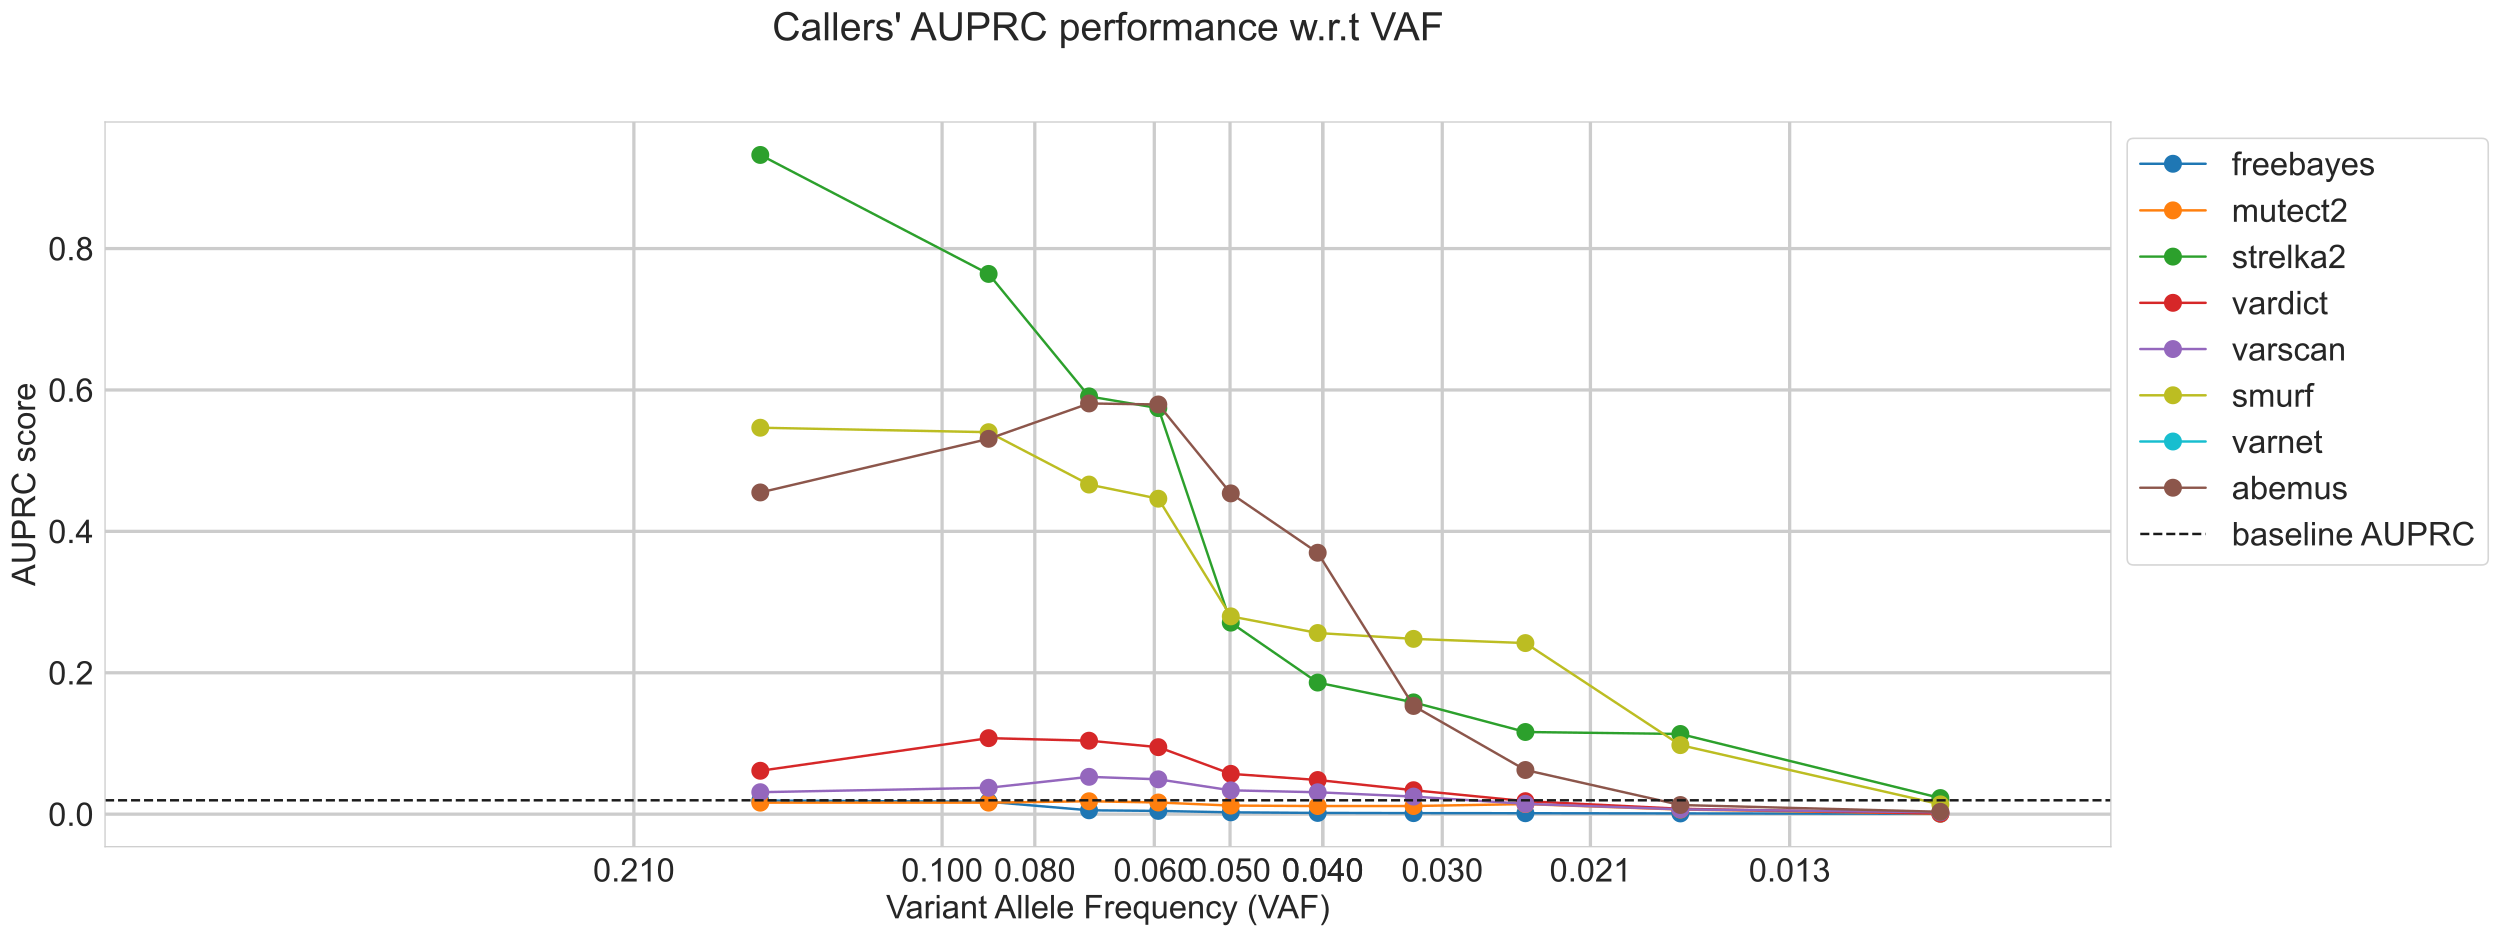 <?xml version="1.0" encoding="utf-8" standalone="no"?>
<!DOCTYPE svg PUBLIC "-//W3C//DTD SVG 1.1//EN"
  "http://www.w3.org/Graphics/SVG/1.1/DTD/svg11.dtd">
<!-- Created with matplotlib (https://matplotlib.org/) -->
<svg height="573.451pt" version="1.1" viewBox="0 0 1530.056 573.451" width="1530.056pt" xmlns="http://www.w3.org/2000/svg" xmlns:xlink="http://www.w3.org/1999/xlink">
 <defs>
  <style type="text/css">*{stroke-linecap:butt;stroke-linejoin:round;}</style>
 </defs>
 <g id="figure_1">
  <g id="patch_1">
   <path d="M 0 573.451 
L 1530.056 573.451 
L 1530.056 0 
L 0 0 
z
" style="fill:#ffffff;"/>
  </g>
  <g id="axes_1">
   <g id="patch_2">
    <path d="M 64.291 518.191 
L 1291.891 518.191 
L 1291.891 74.671 
L 64.291 74.671 
z
" style="fill:#ffffff;"/>
   </g>
   <g id="matplotlib.axis_1">
    <g id="xtick_1">
     <g id="line2d_1">
      <path clip-path="url(#p960861b20c)" d="M 1095.307 518.191 
L 1095.307 74.671 
" style="fill:none;stroke:#cccccc;stroke-linecap:round;stroke-width:2;"/>
     </g>
     <g id="text_1">
      <!-- 0.013 -->
      <g style="fill:#262626;" transform="translate(1070.285 539.507)scale(0.2 -0.2)">
       <defs>
        <path d="M 4.156 35.297 
Q 4.156 48 6.766 55.734 
Q 9.375 63.484 14.516 67.672 
Q 19.672 71.875 27.484 71.875 
Q 33.25 71.875 37.594 69.547 
Q 41.938 67.234 44.766 62.859 
Q 47.609 58.5 49.219 52.219 
Q 50.828 45.953 50.828 35.297 
Q 50.828 22.703 48.234 14.969 
Q 45.656 7.234 40.5 3 
Q 35.359 -1.219 27.484 -1.219 
Q 17.141 -1.219 11.234 6.203 
Q 4.156 15.141 4.156 35.297 
z
M 13.188 35.297 
Q 13.188 17.672 17.312 11.828 
Q 21.438 6 27.484 6 
Q 33.547 6 37.672 11.859 
Q 41.797 17.719 41.797 35.297 
Q 41.797 52.984 37.672 58.781 
Q 33.547 64.594 27.391 64.594 
Q 21.344 64.594 17.719 59.469 
Q 13.188 52.938 13.188 35.297 
z
" id="ArialMT-48"/>
        <path d="M 9.078 0 
L 9.078 10.016 
L 19.094 10.016 
L 19.094 0 
z
" id="ArialMT-46"/>
        <path d="M 37.25 0 
L 28.469 0 
L 28.469 56 
Q 25.297 52.984 20.141 49.953 
Q 14.984 46.922 10.891 45.406 
L 10.891 53.906 
Q 18.266 57.375 23.781 62.297 
Q 29.297 67.234 31.594 71.875 
L 37.25 71.875 
z
" id="ArialMT-49"/>
        <path d="M 4.203 18.891 
L 12.984 20.062 
Q 14.5 12.594 18.141 9.297 
Q 21.781 6 27 6 
Q 33.203 6 37.469 10.297 
Q 41.75 14.594 41.75 20.953 
Q 41.75 27 37.797 30.922 
Q 33.844 34.859 27.734 34.859 
Q 25.25 34.859 21.531 33.891 
L 22.516 41.609 
Q 23.391 41.5 23.922 41.5 
Q 29.547 41.5 34.031 44.422 
Q 38.531 47.359 38.531 53.469 
Q 38.531 58.297 35.25 61.469 
Q 31.984 64.656 26.812 64.656 
Q 21.688 64.656 18.266 61.422 
Q 14.844 58.203 13.875 51.766 
L 5.078 53.328 
Q 6.688 62.156 12.391 67.016 
Q 18.109 71.875 26.609 71.875 
Q 32.469 71.875 37.391 69.359 
Q 42.328 66.844 44.938 62.5 
Q 47.562 58.156 47.562 53.266 
Q 47.562 48.641 45.062 44.828 
Q 42.578 41.016 37.703 38.766 
Q 44.047 37.312 47.562 32.688 
Q 51.078 28.078 51.078 21.141 
Q 51.078 11.766 44.234 5.25 
Q 37.406 -1.266 26.953 -1.266 
Q 17.531 -1.266 11.297 4.344 
Q 5.078 9.969 4.203 18.891 
z
" id="ArialMT-51"/>
       </defs>
       <use xlink:href="#ArialMT-48"/>
       <use x="55.615" xlink:href="#ArialMT-46"/>
       <use x="83.398" xlink:href="#ArialMT-48"/>
       <use x="139.014" xlink:href="#ArialMT-49"/>
       <use x="194.629" xlink:href="#ArialMT-51"/>
      </g>
     </g>
    </g>
    <g id="xtick_2">
     <g id="line2d_2">
      <path clip-path="url(#p960861b20c)" d="M 973.375 518.191 
L 973.375 74.671 
" style="fill:none;stroke:#cccccc;stroke-linecap:round;stroke-width:2;"/>
     </g>
     <g id="text_2">
      <!-- 0.021 -->
      <g style="fill:#262626;" transform="translate(948.353 539.507)scale(0.2 -0.2)">
       <defs>
        <path d="M 50.344 8.453 
L 50.344 0 
L 3.031 0 
Q 2.938 3.172 4.047 6.109 
Q 5.859 10.938 9.828 15.625 
Q 13.812 20.312 21.344 26.469 
Q 33.016 36.031 37.109 41.625 
Q 41.219 47.219 41.219 52.203 
Q 41.219 57.422 37.469 61 
Q 33.734 64.594 27.734 64.594 
Q 21.391 64.594 17.578 60.781 
Q 13.766 56.984 13.719 50.25 
L 4.688 51.172 
Q 5.609 61.281 11.656 66.578 
Q 17.719 71.875 27.938 71.875 
Q 38.234 71.875 44.234 66.156 
Q 50.25 60.453 50.25 52 
Q 50.25 47.703 48.484 43.547 
Q 46.734 39.406 42.656 34.812 
Q 38.578 30.219 29.109 22.219 
Q 21.188 15.578 18.938 13.203 
Q 16.703 10.844 15.234 8.453 
z
" id="ArialMT-50"/>
       </defs>
       <use xlink:href="#ArialMT-48"/>
       <use x="55.615" xlink:href="#ArialMT-46"/>
       <use x="83.398" xlink:href="#ArialMT-48"/>
       <use x="139.014" xlink:href="#ArialMT-50"/>
       <use x="194.629" xlink:href="#ArialMT-49"/>
      </g>
     </g>
    </g>
    <g id="xtick_3">
     <g id="line2d_3">
      <path clip-path="url(#p960861b20c)" d="M 882.691 518.191 
L 882.691 74.671 
" style="fill:none;stroke:#cccccc;stroke-linecap:round;stroke-width:2;"/>
     </g>
     <g id="text_3">
      <!-- 0.030 -->
      <g style="fill:#262626;" transform="translate(857.669 539.507)scale(0.2 -0.2)">
       <use xlink:href="#ArialMT-48"/>
       <use x="55.615" xlink:href="#ArialMT-46"/>
       <use x="83.398" xlink:href="#ArialMT-48"/>
       <use x="139.014" xlink:href="#ArialMT-51"/>
       <use x="194.629" xlink:href="#ArialMT-48"/>
      </g>
     </g>
    </g>
    <g id="xtick_4">
     <g id="line2d_4">
      <path clip-path="url(#p960861b20c)" d="M 809.547 518.191 
L 809.547 74.671 
" style="fill:none;stroke:#cccccc;stroke-linecap:round;stroke-width:2;"/>
     </g>
     <g id="text_4">
      <!-- 0.040 -->
      <g style="fill:#262626;" transform="translate(784.526 539.507)scale(0.2 -0.2)">
       <defs>
        <path d="M 32.328 0 
L 32.328 17.141 
L 1.266 17.141 
L 1.266 25.203 
L 33.938 71.578 
L 41.109 71.578 
L 41.109 25.203 
L 50.781 25.203 
L 50.781 17.141 
L 41.109 17.141 
L 41.109 0 
z
M 32.328 25.203 
L 32.328 57.469 
L 9.906 25.203 
z
" id="ArialMT-52"/>
       </defs>
       <use xlink:href="#ArialMT-48"/>
       <use x="55.615" xlink:href="#ArialMT-46"/>
       <use x="83.398" xlink:href="#ArialMT-48"/>
       <use x="139.014" xlink:href="#ArialMT-52"/>
       <use x="194.629" xlink:href="#ArialMT-48"/>
      </g>
     </g>
    </g>
    <g id="xtick_5">
     <g id="line2d_5">
      <path clip-path="url(#p960861b20c)" d="M 809.547 518.191 
L 809.547 74.671 
" style="fill:none;stroke:#cccccc;stroke-linecap:round;stroke-width:2;"/>
     </g>
     <g id="text_5">
      <!-- 0.040 -->
      <g style="fill:#262626;" transform="translate(784.526 539.507)scale(0.2 -0.2)">
       <use xlink:href="#ArialMT-48"/>
       <use x="55.615" xlink:href="#ArialMT-46"/>
       <use x="83.398" xlink:href="#ArialMT-48"/>
       <use x="139.014" xlink:href="#ArialMT-52"/>
       <use x="194.629" xlink:href="#ArialMT-48"/>
      </g>
     </g>
    </g>
    <g id="xtick_6">
     <g id="line2d_6">
      <path clip-path="url(#p960861b20c)" d="M 752.813 518.191 
L 752.813 74.671 
" style="fill:none;stroke:#cccccc;stroke-linecap:round;stroke-width:2;"/>
     </g>
     <g id="text_6">
      <!-- 0.050 -->
      <g style="fill:#262626;" transform="translate(727.791 539.507)scale(0.2 -0.2)">
       <defs>
        <path d="M 4.156 18.75 
L 13.375 19.531 
Q 14.406 12.797 18.141 9.391 
Q 21.875 6 27.156 6 
Q 33.5 6 37.891 10.781 
Q 42.281 15.578 42.281 23.484 
Q 42.281 31 38.062 35.344 
Q 33.844 39.703 27 39.703 
Q 22.75 39.703 19.328 37.766 
Q 15.922 35.844 13.969 32.766 
L 5.719 33.844 
L 12.641 70.609 
L 48.25 70.609 
L 48.25 62.203 
L 19.672 62.203 
L 15.828 42.969 
Q 22.266 47.469 29.344 47.469 
Q 38.719 47.469 45.156 40.969 
Q 51.609 34.469 51.609 24.266 
Q 51.609 14.547 45.953 7.469 
Q 39.062 -1.219 27.156 -1.219 
Q 17.391 -1.219 11.203 4.25 
Q 5.031 9.719 4.156 18.75 
z
" id="ArialMT-53"/>
       </defs>
       <use xlink:href="#ArialMT-48"/>
       <use x="55.615" xlink:href="#ArialMT-46"/>
       <use x="83.398" xlink:href="#ArialMT-48"/>
       <use x="139.014" xlink:href="#ArialMT-53"/>
       <use x="194.629" xlink:href="#ArialMT-48"/>
      </g>
     </g>
    </g>
    <g id="xtick_7">
     <g id="line2d_7">
      <path clip-path="url(#p960861b20c)" d="M 706.458 518.191 
L 706.458 74.671 
" style="fill:none;stroke:#cccccc;stroke-linecap:round;stroke-width:2;"/>
     </g>
     <g id="text_7">
      <!-- 0.060 -->
      <g style="fill:#262626;" transform="translate(681.436 539.507)scale(0.2 -0.2)">
       <defs>
        <path d="M 49.75 54.047 
L 41.016 53.375 
Q 39.844 58.547 37.703 60.891 
Q 34.125 64.656 28.906 64.656 
Q 24.703 64.656 21.531 62.312 
Q 17.391 59.281 14.984 53.469 
Q 12.594 47.656 12.5 36.922 
Q 15.672 41.75 20.266 44.094 
Q 24.859 46.438 29.891 46.438 
Q 38.672 46.438 44.844 39.969 
Q 51.031 33.5 51.031 23.25 
Q 51.031 16.5 48.125 10.719 
Q 45.219 4.938 40.141 1.859 
Q 35.062 -1.219 28.609 -1.219 
Q 17.625 -1.219 10.688 6.859 
Q 3.766 14.938 3.766 33.5 
Q 3.766 54.25 11.422 63.672 
Q 18.109 71.875 29.438 71.875 
Q 37.891 71.875 43.281 67.141 
Q 48.688 62.406 49.75 54.047 
z
M 13.875 23.188 
Q 13.875 18.656 15.797 14.5 
Q 17.719 10.359 21.188 8.172 
Q 24.656 6 28.469 6 
Q 34.031 6 38.031 10.484 
Q 42.047 14.984 42.047 22.703 
Q 42.047 30.125 38.078 34.391 
Q 34.125 38.672 28.125 38.672 
Q 22.172 38.672 18.016 34.391 
Q 13.875 30.125 13.875 23.188 
z
" id="ArialMT-54"/>
       </defs>
       <use xlink:href="#ArialMT-48"/>
       <use x="55.615" xlink:href="#ArialMT-46"/>
       <use x="83.398" xlink:href="#ArialMT-48"/>
       <use x="139.014" xlink:href="#ArialMT-54"/>
       <use x="194.629" xlink:href="#ArialMT-48"/>
      </g>
     </g>
    </g>
    <g id="xtick_8">
     <g id="line2d_8">
      <path clip-path="url(#p960861b20c)" d="M 633.315 518.191 
L 633.315 74.671 
" style="fill:none;stroke:#cccccc;stroke-linecap:round;stroke-width:2;"/>
     </g>
     <g id="text_8">
      <!-- 0.080 -->
      <g style="fill:#262626;" transform="translate(608.293 539.507)scale(0.2 -0.2)">
       <defs>
        <path d="M 17.672 38.812 
Q 12.203 40.828 9.562 44.531 
Q 6.938 48.25 6.938 53.422 
Q 6.938 61.234 12.547 66.547 
Q 18.172 71.875 27.484 71.875 
Q 36.859 71.875 42.578 66.422 
Q 48.297 60.984 48.297 53.172 
Q 48.297 48.188 45.672 44.5 
Q 43.062 40.828 37.75 38.812 
Q 44.344 36.672 47.781 31.875 
Q 51.219 27.094 51.219 20.453 
Q 51.219 11.281 44.719 5.031 
Q 38.234 -1.219 27.641 -1.219 
Q 17.047 -1.219 10.547 5.047 
Q 4.047 11.328 4.047 20.703 
Q 4.047 27.688 7.594 32.391 
Q 11.141 37.109 17.672 38.812 
z
M 15.922 53.719 
Q 15.922 48.641 19.188 45.406 
Q 22.469 42.188 27.688 42.188 
Q 32.766 42.188 36.016 45.375 
Q 39.266 48.578 39.266 53.219 
Q 39.266 58.062 35.906 61.359 
Q 32.562 64.656 27.594 64.656 
Q 22.562 64.656 19.234 61.422 
Q 15.922 58.203 15.922 53.719 
z
M 13.094 20.656 
Q 13.094 16.891 14.875 13.375 
Q 16.656 9.859 20.172 7.922 
Q 23.688 6 27.734 6 
Q 34.031 6 38.125 10.047 
Q 42.234 14.109 42.234 20.359 
Q 42.234 26.703 38.016 30.859 
Q 33.797 35.016 27.438 35.016 
Q 21.234 35.016 17.156 30.906 
Q 13.094 26.812 13.094 20.656 
z
" id="ArialMT-56"/>
       </defs>
       <use xlink:href="#ArialMT-48"/>
       <use x="55.615" xlink:href="#ArialMT-46"/>
       <use x="83.398" xlink:href="#ArialMT-48"/>
       <use x="139.014" xlink:href="#ArialMT-56"/>
       <use x="194.629" xlink:href="#ArialMT-48"/>
      </g>
     </g>
    </g>
    <g id="xtick_9">
     <g id="line2d_9">
      <path clip-path="url(#p960861b20c)" d="M 576.58 518.191 
L 576.58 74.671 
" style="fill:none;stroke:#cccccc;stroke-linecap:round;stroke-width:2;"/>
     </g>
     <g id="text_9">
      <!-- 0.100 -->
      <g style="fill:#262626;" transform="translate(551.558 539.507)scale(0.2 -0.2)">
       <use xlink:href="#ArialMT-48"/>
       <use x="55.615" xlink:href="#ArialMT-46"/>
       <use x="83.398" xlink:href="#ArialMT-49"/>
       <use x="139.014" xlink:href="#ArialMT-48"/>
       <use x="194.629" xlink:href="#ArialMT-48"/>
      </g>
     </g>
    </g>
    <g id="xtick_10">
     <g id="line2d_10">
      <path clip-path="url(#p960861b20c)" d="M 387.942 518.191 
L 387.942 74.671 
" style="fill:none;stroke:#cccccc;stroke-linecap:round;stroke-width:2;"/>
     </g>
     <g id="text_10">
      <!-- 0.210 -->
      <g style="fill:#262626;" transform="translate(362.921 539.507)scale(0.2 -0.2)">
       <use xlink:href="#ArialMT-48"/>
       <use x="55.615" xlink:href="#ArialMT-46"/>
       <use x="83.398" xlink:href="#ArialMT-50"/>
       <use x="139.014" xlink:href="#ArialMT-49"/>
       <use x="194.629" xlink:href="#ArialMT-48"/>
      </g>
     </g>
    </g>
    <g id="xtick_11"/>
    <g id="xtick_12"/>
    <g id="xtick_13"/>
    <g id="xtick_14"/>
    <g id="xtick_15"/>
    <g id="xtick_16"/>
    <g id="xtick_17"/>
    <g id="xtick_18"/>
    <g id="xtick_19"/>
    <g id="xtick_20"/>
    <g id="xtick_21"/>
    <g id="xtick_22"/>
    <g id="xtick_23"/>
    <g id="text_11">
     <!-- Variant Allele Frequency (VAF) -->
     <g style="fill:#262626;" transform="translate(542.291 562.041)scale(0.2 -0.2)">
      <defs>
       <path d="M 28.172 0 
L 0.438 71.578 
L 10.688 71.578 
L 29.297 19.578 
Q 31.547 13.328 33.062 7.859 
Q 34.719 13.719 36.922 19.578 
L 56.25 71.578 
L 65.922 71.578 
L 37.891 0 
z
" id="ArialMT-86"/>
       <path d="M 40.438 6.391 
Q 35.547 2.25 31.031 0.531 
Q 26.516 -1.172 21.344 -1.172 
Q 12.797 -1.172 8.203 3 
Q 3.609 7.172 3.609 13.672 
Q 3.609 17.484 5.344 20.625 
Q 7.078 23.781 9.891 25.688 
Q 12.703 27.594 16.219 28.562 
Q 18.797 29.25 24.031 29.891 
Q 34.672 31.156 39.703 32.906 
Q 39.75 34.719 39.75 35.203 
Q 39.75 40.578 37.25 42.781 
Q 33.891 45.75 27.25 45.75 
Q 21.047 45.75 18.094 43.578 
Q 15.141 41.406 13.719 35.891 
L 5.125 37.062 
Q 6.297 42.578 8.984 45.969 
Q 11.672 49.359 16.75 51.188 
Q 21.828 53.031 28.516 53.031 
Q 35.156 53.031 39.297 51.469 
Q 43.453 49.906 45.406 47.531 
Q 47.359 45.172 48.141 41.547 
Q 48.578 39.312 48.578 33.453 
L 48.578 21.734 
Q 48.578 9.469 49.141 6.219 
Q 49.703 2.984 51.375 0 
L 42.188 0 
Q 40.828 2.734 40.438 6.391 
z
M 39.703 26.031 
Q 34.906 24.078 25.344 22.703 
Q 19.922 21.922 17.672 20.938 
Q 15.438 19.969 14.203 18.094 
Q 12.984 16.219 12.984 13.922 
Q 12.984 10.406 15.641 8.062 
Q 18.312 5.719 23.438 5.719 
Q 28.516 5.719 32.469 7.938 
Q 36.422 10.156 38.281 14.016 
Q 39.703 17 39.703 22.797 
z
" id="ArialMT-97"/>
       <path d="M 6.5 0 
L 6.5 51.859 
L 14.406 51.859 
L 14.406 44 
Q 17.438 49.516 20 51.266 
Q 22.562 53.031 25.641 53.031 
Q 30.078 53.031 34.672 50.203 
L 31.641 42.047 
Q 28.422 43.953 25.203 43.953 
Q 22.312 43.953 20.016 42.219 
Q 17.719 40.484 16.75 37.406 
Q 15.281 32.719 15.281 27.156 
L 15.281 0 
z
" id="ArialMT-114"/>
       <path d="M 6.641 61.469 
L 6.641 71.578 
L 15.438 71.578 
L 15.438 61.469 
z
M 6.641 0 
L 6.641 51.859 
L 15.438 51.859 
L 15.438 0 
z
" id="ArialMT-105"/>
       <path d="M 6.594 0 
L 6.594 51.859 
L 14.5 51.859 
L 14.5 44.484 
Q 20.219 53.031 31 53.031 
Q 35.688 53.031 39.625 51.344 
Q 43.562 49.656 45.516 46.922 
Q 47.469 44.188 48.25 40.438 
Q 48.734 37.984 48.734 31.891 
L 48.734 0 
L 39.938 0 
L 39.938 31.547 
Q 39.938 36.922 38.906 39.578 
Q 37.891 42.234 35.281 43.812 
Q 32.672 45.406 29.156 45.406 
Q 23.531 45.406 19.453 41.844 
Q 15.375 38.281 15.375 28.328 
L 15.375 0 
z
" id="ArialMT-110"/>
       <path d="M 25.781 7.859 
L 27.047 0.094 
Q 23.344 -0.688 20.406 -0.688 
Q 15.625 -0.688 12.984 0.828 
Q 10.359 2.344 9.281 4.812 
Q 8.203 7.281 8.203 15.188 
L 8.203 45.016 
L 1.766 45.016 
L 1.766 51.859 
L 8.203 51.859 
L 8.203 64.703 
L 16.938 69.969 
L 16.938 51.859 
L 25.781 51.859 
L 25.781 45.016 
L 16.938 45.016 
L 16.938 14.703 
Q 16.938 10.938 17.406 9.859 
Q 17.875 8.797 18.922 8.156 
Q 19.969 7.516 21.922 7.516 
Q 23.391 7.516 25.781 7.859 
z
" id="ArialMT-116"/>
       <path id="ArialMT-32"/>
       <path d="M -0.141 0 
L 27.344 71.578 
L 37.547 71.578 
L 66.844 0 
L 56.062 0 
L 47.703 21.688 
L 17.781 21.688 
L 9.906 0 
z
M 20.516 29.391 
L 44.781 29.391 
L 37.312 49.219 
Q 33.891 58.25 32.234 64.062 
Q 30.859 57.172 28.375 50.391 
z
" id="ArialMT-65"/>
       <path d="M 6.391 0 
L 6.391 71.578 
L 15.188 71.578 
L 15.188 0 
z
" id="ArialMT-108"/>
       <path d="M 42.094 16.703 
L 51.172 15.578 
Q 49.031 7.625 43.219 3.219 
Q 37.406 -1.172 28.375 -1.172 
Q 17 -1.172 10.328 5.828 
Q 3.656 12.844 3.656 25.484 
Q 3.656 38.578 10.391 45.797 
Q 17.141 53.031 27.875 53.031 
Q 38.281 53.031 44.875 45.953 
Q 51.469 38.875 51.469 26.031 
Q 51.469 25.25 51.422 23.688 
L 12.75 23.688 
Q 13.234 15.141 17.578 10.594 
Q 21.922 6.062 28.422 6.062 
Q 33.25 6.062 36.672 8.594 
Q 40.094 11.141 42.094 16.703 
z
M 13.234 30.906 
L 42.188 30.906 
Q 41.609 37.453 38.875 40.719 
Q 34.672 45.797 27.984 45.797 
Q 21.922 45.797 17.797 41.75 
Q 13.672 37.703 13.234 30.906 
z
" id="ArialMT-101"/>
       <path d="M 8.203 0 
L 8.203 71.578 
L 56.5 71.578 
L 56.5 63.141 
L 17.672 63.141 
L 17.672 40.969 
L 51.266 40.969 
L 51.266 32.516 
L 17.672 32.516 
L 17.672 0 
z
" id="ArialMT-70"/>
       <path d="M 39.656 -19.875 
L 39.656 5.516 
Q 37.594 2.641 33.906 0.734 
Q 30.219 -1.172 26.078 -1.172 
Q 16.844 -1.172 10.172 6.203 
Q 3.516 13.578 3.516 26.422 
Q 3.516 34.234 6.219 40.422 
Q 8.938 46.625 14.078 49.828 
Q 19.234 53.031 25.391 53.031 
Q 35.016 53.031 40.531 44.922 
L 40.531 51.859 
L 48.438 51.859 
L 48.438 -19.875 
z
M 12.547 26.078 
Q 12.547 16.062 16.75 11.062 
Q 20.953 6.062 26.812 6.062 
Q 32.422 6.062 36.469 10.812 
Q 40.531 15.578 40.531 25.297 
Q 40.531 35.641 36.25 40.859 
Q 31.984 46.094 26.219 46.094 
Q 20.516 46.094 16.531 41.234 
Q 12.547 36.375 12.547 26.078 
z
" id="ArialMT-113"/>
       <path d="M 40.578 0 
L 40.578 7.625 
Q 34.516 -1.172 24.125 -1.172 
Q 19.531 -1.172 15.547 0.578 
Q 11.578 2.344 9.641 5 
Q 7.719 7.672 6.938 11.531 
Q 6.391 14.109 6.391 19.734 
L 6.391 51.859 
L 15.188 51.859 
L 15.188 23.094 
Q 15.188 16.219 15.719 13.812 
Q 16.547 10.359 19.234 8.375 
Q 21.922 6.391 25.875 6.391 
Q 29.828 6.391 33.297 8.422 
Q 36.766 10.453 38.203 13.938 
Q 39.656 17.438 39.656 24.078 
L 39.656 51.859 
L 48.438 51.859 
L 48.438 0 
z
" id="ArialMT-117"/>
       <path d="M 40.438 19 
L 49.078 17.875 
Q 47.656 8.938 41.812 3.875 
Q 35.984 -1.172 27.484 -1.172 
Q 16.844 -1.172 10.375 5.781 
Q 3.906 12.75 3.906 25.734 
Q 3.906 34.125 6.688 40.422 
Q 9.469 46.734 15.156 49.875 
Q 20.844 53.031 27.547 53.031 
Q 35.984 53.031 41.359 48.75 
Q 46.734 44.484 48.25 36.625 
L 39.703 35.297 
Q 38.484 40.531 35.375 43.156 
Q 32.281 45.797 27.875 45.797 
Q 21.234 45.797 17.078 41.031 
Q 12.938 36.281 12.938 25.984 
Q 12.938 15.531 16.938 10.797 
Q 20.953 6.062 27.391 6.062 
Q 32.562 6.062 36.031 9.234 
Q 39.5 12.406 40.438 19 
z
" id="ArialMT-99"/>
       <path d="M 6.203 -19.969 
L 5.219 -11.719 
Q 8.109 -12.5 10.25 -12.5 
Q 13.188 -12.5 14.938 -11.516 
Q 16.703 -10.547 17.828 -8.797 
Q 18.656 -7.469 20.516 -2.25 
Q 20.75 -1.516 21.297 -0.094 
L 1.609 51.859 
L 11.078 51.859 
L 21.875 21.828 
Q 23.969 16.109 25.641 9.812 
Q 27.156 15.875 29.25 21.625 
L 40.328 51.859 
L 49.125 51.859 
L 29.391 -0.875 
Q 26.219 -9.422 24.469 -12.641 
Q 22.125 -17 19.094 -19.016 
Q 16.062 -21.047 11.859 -21.047 
Q 9.328 -21.047 6.203 -19.969 
z
" id="ArialMT-121"/>
       <path d="M 23.391 -21.047 
Q 16.109 -11.859 11.078 0.438 
Q 6.062 12.75 6.062 25.922 
Q 6.062 37.547 9.812 48.188 
Q 14.203 60.547 23.391 72.797 
L 29.688 72.797 
Q 23.781 62.641 21.875 58.297 
Q 18.891 51.562 17.188 44.234 
Q 15.094 35.109 15.094 25.875 
Q 15.094 2.391 29.688 -21.047 
z
" id="ArialMT-40"/>
       <path d="M 12.359 -21.047 
L 6.062 -21.047 
Q 20.656 2.391 20.656 25.875 
Q 20.656 35.062 18.562 44.094 
Q 16.891 51.422 13.922 58.156 
Q 12.016 62.547 6.062 72.797 
L 12.359 72.797 
Q 21.531 60.547 25.922 48.188 
Q 29.688 37.547 29.688 25.922 
Q 29.688 12.75 24.625 0.438 
Q 19.578 -11.859 12.359 -21.047 
z
" id="ArialMT-41"/>
      </defs>
      <use xlink:href="#ArialMT-86"/>
      <use x="59.324" xlink:href="#ArialMT-97"/>
      <use x="114.939" xlink:href="#ArialMT-114"/>
      <use x="148.24" xlink:href="#ArialMT-105"/>
      <use x="170.457" xlink:href="#ArialMT-97"/>
      <use x="226.072" xlink:href="#ArialMT-110"/>
      <use x="281.688" xlink:href="#ArialMT-116"/>
      <use x="309.471" xlink:href="#ArialMT-32"/>
      <use x="331.754" xlink:href="#ArialMT-65"/>
      <use x="398.453" xlink:href="#ArialMT-108"/>
      <use x="420.67" xlink:href="#ArialMT-108"/>
      <use x="442.887" xlink:href="#ArialMT-101"/>
      <use x="498.502" xlink:href="#ArialMT-108"/>
      <use x="520.719" xlink:href="#ArialMT-101"/>
      <use x="576.334" xlink:href="#ArialMT-32"/>
      <use x="604.117" xlink:href="#ArialMT-70"/>
      <use x="665.201" xlink:href="#ArialMT-114"/>
      <use x="698.502" xlink:href="#ArialMT-101"/>
      <use x="754.117" xlink:href="#ArialMT-113"/>
      <use x="809.732" xlink:href="#ArialMT-117"/>
      <use x="865.348" xlink:href="#ArialMT-101"/>
      <use x="920.963" xlink:href="#ArialMT-110"/>
      <use x="976.578" xlink:href="#ArialMT-99"/>
      <use x="1026.578" xlink:href="#ArialMT-121"/>
      <use x="1076.578" xlink:href="#ArialMT-32"/>
      <use x="1104.361" xlink:href="#ArialMT-40"/>
      <use x="1137.662" xlink:href="#ArialMT-86"/>
      <use x="1196.986" xlink:href="#ArialMT-65"/>
      <use x="1263.686" xlink:href="#ArialMT-70"/>
      <use x="1324.77" xlink:href="#ArialMT-41"/>
     </g>
    </g>
   </g>
   <g id="matplotlib.axis_2">
    <g id="ytick_1">
     <g id="line2d_11">
      <path clip-path="url(#p960861b20c)" d="M 64.291 498.281 
L 1291.891 498.281 
" style="fill:none;stroke:#cccccc;stroke-linecap:round;stroke-width:2;"/>
     </g>
     <g id="text_12">
      <!-- 0.0 -->
      <g style="fill:#262626;" transform="translate(29.491 505.439)scale(0.2 -0.2)">
       <use xlink:href="#ArialMT-48"/>
       <use x="55.615" xlink:href="#ArialMT-46"/>
       <use x="83.398" xlink:href="#ArialMT-48"/>
      </g>
     </g>
    </g>
    <g id="ytick_2">
     <g id="line2d_12">
      <path clip-path="url(#p960861b20c)" d="M 64.291 411.745 
L 1291.891 411.745 
" style="fill:none;stroke:#cccccc;stroke-linecap:round;stroke-width:2;"/>
     </g>
     <g id="text_13">
      <!-- 0.2 -->
      <g style="fill:#262626;" transform="translate(29.491 418.902)scale(0.2 -0.2)">
       <use xlink:href="#ArialMT-48"/>
       <use x="55.615" xlink:href="#ArialMT-46"/>
       <use x="83.398" xlink:href="#ArialMT-50"/>
      </g>
     </g>
    </g>
    <g id="ytick_3">
     <g id="line2d_13">
      <path clip-path="url(#p960861b20c)" d="M 64.291 325.208 
L 1291.891 325.208 
" style="fill:none;stroke:#cccccc;stroke-linecap:round;stroke-width:2;"/>
     </g>
     <g id="text_14">
      <!-- 0.4 -->
      <g style="fill:#262626;" transform="translate(29.491 332.366)scale(0.2 -0.2)">
       <use xlink:href="#ArialMT-48"/>
       <use x="55.615" xlink:href="#ArialMT-46"/>
       <use x="83.398" xlink:href="#ArialMT-52"/>
      </g>
     </g>
    </g>
    <g id="ytick_4">
     <g id="line2d_14">
      <path clip-path="url(#p960861b20c)" d="M 64.291 238.672 
L 1291.891 238.672 
" style="fill:none;stroke:#cccccc;stroke-linecap:round;stroke-width:2;"/>
     </g>
     <g id="text_15">
      <!-- 0.6 -->
      <g style="fill:#262626;" transform="translate(29.491 245.83)scale(0.2 -0.2)">
       <use xlink:href="#ArialMT-48"/>
       <use x="55.615" xlink:href="#ArialMT-46"/>
       <use x="83.398" xlink:href="#ArialMT-54"/>
      </g>
     </g>
    </g>
    <g id="ytick_5">
     <g id="line2d_15">
      <path clip-path="url(#p960861b20c)" d="M 64.291 152.136 
L 1291.891 152.136 
" style="fill:none;stroke:#cccccc;stroke-linecap:round;stroke-width:2;"/>
     </g>
     <g id="text_16">
      <!-- 0.8 -->
      <g style="fill:#262626;" transform="translate(29.491 159.293)scale(0.2 -0.2)">
       <use xlink:href="#ArialMT-48"/>
       <use x="55.615" xlink:href="#ArialMT-46"/>
       <use x="83.398" xlink:href="#ArialMT-56"/>
      </g>
     </g>
    </g>
    <g id="text_17">
     <!-- AUPRC score -->
     <g style="fill:#262626;" transform="translate(21.516 358.667)rotate(-90)scale(0.2 -0.2)">
      <defs>
       <path d="M 54.688 71.578 
L 64.156 71.578 
L 64.156 30.219 
Q 64.156 19.438 61.719 13.078 
Q 59.281 6.734 52.906 2.75 
Q 46.531 -1.219 36.188 -1.219 
Q 26.125 -1.219 19.719 2.25 
Q 13.328 5.719 10.594 12.281 
Q 7.859 18.844 7.859 30.219 
L 7.859 71.578 
L 17.328 71.578 
L 17.328 30.281 
Q 17.328 20.953 19.062 16.531 
Q 20.797 12.109 25.016 9.719 
Q 29.25 7.328 35.359 7.328 
Q 45.797 7.328 50.234 12.062 
Q 54.688 16.797 54.688 30.281 
z
" id="ArialMT-85"/>
       <path d="M 7.719 0 
L 7.719 71.578 
L 34.719 71.578 
Q 41.844 71.578 45.609 70.906 
Q 50.875 70.016 54.438 67.547 
Q 58.016 65.094 60.188 60.641 
Q 62.359 56.203 62.359 50.875 
Q 62.359 41.75 56.547 35.422 
Q 50.734 29.109 35.547 29.109 
L 17.188 29.109 
L 17.188 0 
z
M 17.188 37.547 
L 35.688 37.547 
Q 44.875 37.547 48.734 40.969 
Q 52.594 44.391 52.594 50.594 
Q 52.594 55.078 50.312 58.266 
Q 48.047 61.469 44.344 62.5 
Q 41.938 63.141 35.5 63.141 
L 17.188 63.141 
z
" id="ArialMT-80"/>
       <path d="M 7.859 0 
L 7.859 71.578 
L 39.594 71.578 
Q 49.172 71.578 54.141 69.641 
Q 59.125 67.719 62.109 62.828 
Q 65.094 57.953 65.094 52.047 
Q 65.094 44.438 60.156 39.203 
Q 55.219 33.984 44.922 32.562 
Q 48.688 30.766 50.641 29 
Q 54.781 25.203 58.5 19.484 
L 70.953 0 
L 59.031 0 
L 49.562 14.891 
Q 45.406 21.344 42.719 24.75 
Q 40.047 28.172 37.922 29.531 
Q 35.797 30.906 33.594 31.453 
Q 31.984 31.781 28.328 31.781 
L 17.328 31.781 
L 17.328 0 
z
M 17.328 39.984 
L 37.703 39.984 
Q 44.188 39.984 47.844 41.328 
Q 51.516 42.672 53.422 45.625 
Q 55.328 48.578 55.328 52.047 
Q 55.328 57.125 51.641 60.391 
Q 47.953 63.672 39.984 63.672 
L 17.328 63.672 
z
" id="ArialMT-82"/>
       <path d="M 58.797 25.094 
L 68.266 22.703 
Q 65.281 11.031 57.547 4.906 
Q 49.812 -1.219 38.625 -1.219 
Q 27.047 -1.219 19.797 3.484 
Q 12.547 8.203 8.766 17.141 
Q 4.984 26.078 4.984 36.328 
Q 4.984 47.516 9.25 55.828 
Q 13.531 64.156 21.406 68.469 
Q 29.297 72.797 38.766 72.797 
Q 49.516 72.797 56.828 67.328 
Q 64.156 61.859 67.047 51.953 
L 57.719 49.75 
Q 55.219 57.562 50.484 61.125 
Q 45.75 64.703 38.578 64.703 
Q 30.328 64.703 24.781 60.734 
Q 19.234 56.781 16.984 50.109 
Q 14.75 43.453 14.75 36.375 
Q 14.75 27.25 17.406 20.438 
Q 20.062 13.625 25.672 10.25 
Q 31.297 6.891 37.844 6.891 
Q 45.797 6.891 51.312 11.469 
Q 56.844 16.062 58.797 25.094 
z
" id="ArialMT-67"/>
       <path d="M 3.078 15.484 
L 11.766 16.844 
Q 12.5 11.625 15.844 8.844 
Q 19.188 6.062 25.203 6.062 
Q 31.25 6.062 34.172 8.516 
Q 37.109 10.984 37.109 14.312 
Q 37.109 17.281 34.516 19 
Q 32.719 20.172 25.531 21.969 
Q 15.875 24.422 12.141 26.203 
Q 8.406 27.984 6.469 31.125 
Q 4.547 34.281 4.547 38.094 
Q 4.547 41.547 6.125 44.5 
Q 7.719 47.469 10.453 49.422 
Q 12.5 50.922 16.031 51.969 
Q 19.578 53.031 23.641 53.031 
Q 29.734 53.031 34.344 51.266 
Q 38.969 49.516 41.156 46.5 
Q 43.359 43.5 44.188 38.484 
L 35.594 37.312 
Q 35.016 41.312 32.203 43.547 
Q 29.391 45.797 24.266 45.797 
Q 18.219 45.797 15.625 43.797 
Q 13.031 41.797 13.031 39.109 
Q 13.031 37.406 14.109 36.031 
Q 15.188 34.625 17.484 33.688 
Q 18.797 33.203 25.25 31.453 
Q 34.578 28.953 38.25 27.359 
Q 41.938 25.781 44.031 22.75 
Q 46.141 19.734 46.141 15.234 
Q 46.141 10.844 43.578 6.953 
Q 41.016 3.078 36.172 0.953 
Q 31.344 -1.172 25.25 -1.172 
Q 15.141 -1.172 9.844 3.031 
Q 4.547 7.234 3.078 15.484 
z
" id="ArialMT-115"/>
       <path d="M 3.328 25.922 
Q 3.328 40.328 11.328 47.266 
Q 18.016 53.031 27.641 53.031 
Q 38.328 53.031 45.109 46.016 
Q 51.906 39.016 51.906 26.656 
Q 51.906 16.656 48.906 10.906 
Q 45.906 5.172 40.156 2 
Q 34.422 -1.172 27.641 -1.172 
Q 16.75 -1.172 10.031 5.812 
Q 3.328 12.797 3.328 25.922 
z
M 12.359 25.922 
Q 12.359 15.969 16.703 11.016 
Q 21.047 6.062 27.641 6.062 
Q 34.188 6.062 38.531 11.031 
Q 42.875 16.016 42.875 26.219 
Q 42.875 35.844 38.5 40.797 
Q 34.125 45.75 27.641 45.75 
Q 21.047 45.75 16.703 40.812 
Q 12.359 35.891 12.359 25.922 
z
" id="ArialMT-111"/>
      </defs>
      <use xlink:href="#ArialMT-65"/>
      <use x="66.699" xlink:href="#ArialMT-85"/>
      <use x="138.916" xlink:href="#ArialMT-80"/>
      <use x="205.615" xlink:href="#ArialMT-82"/>
      <use x="277.832" xlink:href="#ArialMT-67"/>
      <use x="350.049" xlink:href="#ArialMT-32"/>
      <use x="377.832" xlink:href="#ArialMT-115"/>
      <use x="427.832" xlink:href="#ArialMT-99"/>
      <use x="477.832" xlink:href="#ArialMT-111"/>
      <use x="533.447" xlink:href="#ArialMT-114"/>
      <use x="566.748" xlink:href="#ArialMT-101"/>
     </g>
    </g>
   </g>
   <g id="line2d_16">
    <path clip-path="url(#p960861b20c)" d="M 1187.539 498.031 
L 1028.419 497.844 
L 933.58 497.711 
L 865.124 497.651 
L 806.461 497.532 
L 753.264 497.161 
L 708.915 496.294 
L 666.519 495.915 
L 605.054 490.715 
L 465.316 489.941 
" style="fill:none;stroke:#1f77b4;stroke-linecap:round;stroke-width:1.5;"/>
    <defs>
     <path d="M 0 5 
C 1.326 5 2.598 4.473 3.536 3.536 
C 4.473 2.598 5 1.326 5 0 
C 5 -1.326 4.473 -2.598 3.536 -3.536 
C 2.598 -4.473 1.326 -5 0 -5 
C -1.326 -5 -2.598 -4.473 -3.536 -3.536 
C -4.473 -2.598 -5 -1.326 -5 0 
C -5 1.326 -4.473 2.598 -3.536 3.536 
C -2.598 4.473 -1.326 5 0 5 
z
" id="m82ea0018af" style="stroke:#1f77b4;"/>
    </defs>
    <g clip-path="url(#p960861b20c)">
     <use style="fill:#1f77b4;stroke:#1f77b4;" x="1187.539" xlink:href="#m82ea0018af" y="498.031"/>
     <use style="fill:#1f77b4;stroke:#1f77b4;" x="1028.419" xlink:href="#m82ea0018af" y="497.844"/>
     <use style="fill:#1f77b4;stroke:#1f77b4;" x="933.58" xlink:href="#m82ea0018af" y="497.711"/>
     <use style="fill:#1f77b4;stroke:#1f77b4;" x="865.124" xlink:href="#m82ea0018af" y="497.651"/>
     <use style="fill:#1f77b4;stroke:#1f77b4;" x="806.461" xlink:href="#m82ea0018af" y="497.532"/>
     <use style="fill:#1f77b4;stroke:#1f77b4;" x="753.264" xlink:href="#m82ea0018af" y="497.161"/>
     <use style="fill:#1f77b4;stroke:#1f77b4;" x="708.915" xlink:href="#m82ea0018af" y="496.294"/>
     <use style="fill:#1f77b4;stroke:#1f77b4;" x="666.519" xlink:href="#m82ea0018af" y="495.915"/>
     <use style="fill:#1f77b4;stroke:#1f77b4;" x="605.054" xlink:href="#m82ea0018af" y="490.715"/>
     <use style="fill:#1f77b4;stroke:#1f77b4;" x="465.316" xlink:href="#m82ea0018af" y="489.941"/>
    </g>
   </g>
   <g id="line2d_17">
    <path clip-path="url(#p960861b20c)" d="M 1187.539 497.97 
L 1028.419 495.463 
L 933.58 492.109 
L 865.124 493.303 
L 806.461 493.316 
L 753.264 493.03 
L 708.915 491.145 
L 666.519 490.387 
L 605.054 491.242 
L 465.316 491.249 
" style="fill:none;stroke:#ff7f0e;stroke-linecap:round;stroke-width:1.5;"/>
    <defs>
     <path d="M 0 5 
C 1.326 5 2.598 4.473 3.536 3.536 
C 4.473 2.598 5 1.326 5 0 
C 5 -1.326 4.473 -2.598 3.536 -3.536 
C 2.598 -4.473 1.326 -5 0 -5 
C -1.326 -5 -2.598 -4.473 -3.536 -3.536 
C -4.473 -2.598 -5 -1.326 -5 0 
C -5 1.326 -4.473 2.598 -3.536 3.536 
C -2.598 4.473 -1.326 5 0 5 
z
" id="md6a4722f5d" style="stroke:#ff7f0e;"/>
    </defs>
    <g clip-path="url(#p960861b20c)">
     <use style="fill:#ff7f0e;stroke:#ff7f0e;" x="1187.539" xlink:href="#md6a4722f5d" y="497.97"/>
     <use style="fill:#ff7f0e;stroke:#ff7f0e;" x="1028.419" xlink:href="#md6a4722f5d" y="495.463"/>
     <use style="fill:#ff7f0e;stroke:#ff7f0e;" x="933.58" xlink:href="#md6a4722f5d" y="492.109"/>
     <use style="fill:#ff7f0e;stroke:#ff7f0e;" x="865.124" xlink:href="#md6a4722f5d" y="493.303"/>
     <use style="fill:#ff7f0e;stroke:#ff7f0e;" x="806.461" xlink:href="#md6a4722f5d" y="493.316"/>
     <use style="fill:#ff7f0e;stroke:#ff7f0e;" x="753.264" xlink:href="#md6a4722f5d" y="493.03"/>
     <use style="fill:#ff7f0e;stroke:#ff7f0e;" x="708.915" xlink:href="#md6a4722f5d" y="491.145"/>
     <use style="fill:#ff7f0e;stroke:#ff7f0e;" x="666.519" xlink:href="#md6a4722f5d" y="490.387"/>
     <use style="fill:#ff7f0e;stroke:#ff7f0e;" x="605.054" xlink:href="#md6a4722f5d" y="491.242"/>
     <use style="fill:#ff7f0e;stroke:#ff7f0e;" x="465.316" xlink:href="#md6a4722f5d" y="491.249"/>
    </g>
   </g>
   <g id="line2d_18">
    <path clip-path="url(#p960861b20c)" d="M 1187.539 488.424 
L 1028.419 449.212 
L 933.58 447.997 
L 865.124 429.877 
L 806.461 417.746 
L 753.264 381.067 
L 708.915 249.782 
L 666.519 242.597 
L 605.054 167.648 
L 465.316 94.831 
" style="fill:none;stroke:#2ca02c;stroke-linecap:round;stroke-width:1.5;"/>
    <defs>
     <path d="M 0 5 
C 1.326 5 2.598 4.473 3.536 3.536 
C 4.473 2.598 5 1.326 5 0 
C 5 -1.326 4.473 -2.598 3.536 -3.536 
C 2.598 -4.473 1.326 -5 0 -5 
C -1.326 -5 -2.598 -4.473 -3.536 -3.536 
C -4.473 -2.598 -5 -1.326 -5 0 
C -5 1.326 -4.473 2.598 -3.536 3.536 
C -2.598 4.473 -1.326 5 0 5 
z
" id="mb256fcef1b" style="stroke:#2ca02c;"/>
    </defs>
    <g clip-path="url(#p960861b20c)">
     <use style="fill:#2ca02c;stroke:#2ca02c;" x="1187.539" xlink:href="#mb256fcef1b" y="488.424"/>
     <use style="fill:#2ca02c;stroke:#2ca02c;" x="1028.419" xlink:href="#mb256fcef1b" y="449.212"/>
     <use style="fill:#2ca02c;stroke:#2ca02c;" x="933.58" xlink:href="#mb256fcef1b" y="447.997"/>
     <use style="fill:#2ca02c;stroke:#2ca02c;" x="865.124" xlink:href="#mb256fcef1b" y="429.877"/>
     <use style="fill:#2ca02c;stroke:#2ca02c;" x="806.461" xlink:href="#mb256fcef1b" y="417.746"/>
     <use style="fill:#2ca02c;stroke:#2ca02c;" x="753.264" xlink:href="#mb256fcef1b" y="381.067"/>
     <use style="fill:#2ca02c;stroke:#2ca02c;" x="708.915" xlink:href="#mb256fcef1b" y="249.782"/>
     <use style="fill:#2ca02c;stroke:#2ca02c;" x="666.519" xlink:href="#mb256fcef1b" y="242.597"/>
     <use style="fill:#2ca02c;stroke:#2ca02c;" x="605.054" xlink:href="#mb256fcef1b" y="167.648"/>
     <use style="fill:#2ca02c;stroke:#2ca02c;" x="465.316" xlink:href="#mb256fcef1b" y="94.831"/>
    </g>
   </g>
   <g id="line2d_19">
    <path clip-path="url(#p960861b20c)" d="M 1187.539 497.845 
L 1028.419 494.995 
L 933.58 490.342 
L 865.124 483.631 
L 806.461 477.388 
L 753.264 473.609 
L 708.915 457.279 
L 666.519 453.329 
L 605.054 451.761 
L 465.316 471.729 
" style="fill:none;stroke:#d62728;stroke-linecap:round;stroke-width:1.5;"/>
    <defs>
     <path d="M 0 5 
C 1.326 5 2.598 4.473 3.536 3.536 
C 4.473 2.598 5 1.326 5 0 
C 5 -1.326 4.473 -2.598 3.536 -3.536 
C 2.598 -4.473 1.326 -5 0 -5 
C -1.326 -5 -2.598 -4.473 -3.536 -3.536 
C -4.473 -2.598 -5 -1.326 -5 0 
C -5 1.326 -4.473 2.598 -3.536 3.536 
C -2.598 4.473 -1.326 5 0 5 
z
" id="m78a0a63f61" style="stroke:#d62728;"/>
    </defs>
    <g clip-path="url(#p960861b20c)">
     <use style="fill:#d62728;stroke:#d62728;" x="1187.539" xlink:href="#m78a0a63f61" y="497.845"/>
     <use style="fill:#d62728;stroke:#d62728;" x="1028.419" xlink:href="#m78a0a63f61" y="494.995"/>
     <use style="fill:#d62728;stroke:#d62728;" x="933.58" xlink:href="#m78a0a63f61" y="490.342"/>
     <use style="fill:#d62728;stroke:#d62728;" x="865.124" xlink:href="#m78a0a63f61" y="483.631"/>
     <use style="fill:#d62728;stroke:#d62728;" x="806.461" xlink:href="#m78a0a63f61" y="477.388"/>
     <use style="fill:#d62728;stroke:#d62728;" x="753.264" xlink:href="#m78a0a63f61" y="473.609"/>
     <use style="fill:#d62728;stroke:#d62728;" x="708.915" xlink:href="#m78a0a63f61" y="457.279"/>
     <use style="fill:#d62728;stroke:#d62728;" x="666.519" xlink:href="#m78a0a63f61" y="453.329"/>
     <use style="fill:#d62728;stroke:#d62728;" x="605.054" xlink:href="#m78a0a63f61" y="451.761"/>
     <use style="fill:#d62728;stroke:#d62728;" x="465.316" xlink:href="#m78a0a63f61" y="471.729"/>
    </g>
   </g>
   <g id="line2d_20">
    <path clip-path="url(#p960861b20c)" d="M 1187.539 497.135 
L 1028.419 495.346 
L 933.58 491.977 
L 865.124 487.534 
L 806.461 484.883 
L 753.264 483.694 
L 708.915 476.967 
L 666.519 475.435 
L 605.054 482.132 
L 465.316 484.843 
" style="fill:none;stroke:#9467bd;stroke-linecap:round;stroke-width:1.5;"/>
    <defs>
     <path d="M 0 5 
C 1.326 5 2.598 4.473 3.536 3.536 
C 4.473 2.598 5 1.326 5 0 
C 5 -1.326 4.473 -2.598 3.536 -3.536 
C 2.598 -4.473 1.326 -5 0 -5 
C -1.326 -5 -2.598 -4.473 -3.536 -3.536 
C -4.473 -2.598 -5 -1.326 -5 0 
C -5 1.326 -4.473 2.598 -3.536 3.536 
C -2.598 4.473 -1.326 5 0 5 
z
" id="m13c65e3365" style="stroke:#9467bd;"/>
    </defs>
    <g clip-path="url(#p960861b20c)">
     <use style="fill:#9467bd;stroke:#9467bd;" x="1187.539" xlink:href="#m13c65e3365" y="497.135"/>
     <use style="fill:#9467bd;stroke:#9467bd;" x="1028.419" xlink:href="#m13c65e3365" y="495.346"/>
     <use style="fill:#9467bd;stroke:#9467bd;" x="933.58" xlink:href="#m13c65e3365" y="491.977"/>
     <use style="fill:#9467bd;stroke:#9467bd;" x="865.124" xlink:href="#m13c65e3365" y="487.534"/>
     <use style="fill:#9467bd;stroke:#9467bd;" x="806.461" xlink:href="#m13c65e3365" y="484.883"/>
     <use style="fill:#9467bd;stroke:#9467bd;" x="753.264" xlink:href="#m13c65e3365" y="483.694"/>
     <use style="fill:#9467bd;stroke:#9467bd;" x="708.915" xlink:href="#m13c65e3365" y="476.967"/>
     <use style="fill:#9467bd;stroke:#9467bd;" x="666.519" xlink:href="#m13c65e3365" y="475.435"/>
     <use style="fill:#9467bd;stroke:#9467bd;" x="605.054" xlink:href="#m13c65e3365" y="482.132"/>
     <use style="fill:#9467bd;stroke:#9467bd;" x="465.316" xlink:href="#m13c65e3365" y="484.843"/>
    </g>
   </g>
   <g id="line2d_21">
    <path clip-path="url(#p960861b20c)" d="M 1187.539 492.294 
L 1028.419 456.027 
L 933.58 393.572 
L 865.124 391.005 
L 806.461 387.417 
L 753.264 377.224 
L 708.915 305.215 
L 666.519 296.557 
L 605.054 264.513 
L 465.316 261.78 
" style="fill:none;stroke:#bcbd22;stroke-linecap:round;stroke-width:1.5;"/>
    <defs>
     <path d="M 0 5 
C 1.326 5 2.598 4.473 3.536 3.536 
C 4.473 2.598 5 1.326 5 0 
C 5 -1.326 4.473 -2.598 3.536 -3.536 
C 2.598 -4.473 1.326 -5 0 -5 
C -1.326 -5 -2.598 -4.473 -3.536 -3.536 
C -4.473 -2.598 -5 -1.326 -5 0 
C -5 1.326 -4.473 2.598 -3.536 3.536 
C -2.598 4.473 -1.326 5 0 5 
z
" id="mbe4e465ab7" style="stroke:#bcbd22;"/>
    </defs>
    <g clip-path="url(#p960861b20c)">
     <use style="fill:#bcbd22;stroke:#bcbd22;" x="1187.539" xlink:href="#mbe4e465ab7" y="492.294"/>
     <use style="fill:#bcbd22;stroke:#bcbd22;" x="1028.419" xlink:href="#mbe4e465ab7" y="456.027"/>
     <use style="fill:#bcbd22;stroke:#bcbd22;" x="933.58" xlink:href="#mbe4e465ab7" y="393.572"/>
     <use style="fill:#bcbd22;stroke:#bcbd22;" x="865.124" xlink:href="#mbe4e465ab7" y="391.005"/>
     <use style="fill:#bcbd22;stroke:#bcbd22;" x="806.461" xlink:href="#mbe4e465ab7" y="387.417"/>
     <use style="fill:#bcbd22;stroke:#bcbd22;" x="753.264" xlink:href="#mbe4e465ab7" y="377.224"/>
     <use style="fill:#bcbd22;stroke:#bcbd22;" x="708.915" xlink:href="#mbe4e465ab7" y="305.215"/>
     <use style="fill:#bcbd22;stroke:#bcbd22;" x="666.519" xlink:href="#mbe4e465ab7" y="296.557"/>
     <use style="fill:#bcbd22;stroke:#bcbd22;" x="605.054" xlink:href="#mbe4e465ab7" y="264.513"/>
     <use style="fill:#bcbd22;stroke:#bcbd22;" x="465.316" xlink:href="#mbe4e465ab7" y="261.78"/>
    </g>
   </g>
   <g id="line2d_22"/>
   <g id="line2d_23">
    <path clip-path="url(#p960861b20c)" d="M 1187.539 496.838 
L 1028.419 492.684 
L 933.58 471.256 
L 865.124 432.064 
L 806.461 338.293 
L 753.264 301.968 
L 708.915 247.544 
L 666.519 246.924 
L 605.054 268.575 
L 465.316 301.392 
" style="fill:none;stroke:#8c564b;stroke-linecap:round;stroke-width:1.5;"/>
    <defs>
     <path d="M 0 5 
C 1.326 5 2.598 4.473 3.536 3.536 
C 4.473 2.598 5 1.326 5 0 
C 5 -1.326 4.473 -2.598 3.536 -3.536 
C 2.598 -4.473 1.326 -5 0 -5 
C -1.326 -5 -2.598 -4.473 -3.536 -3.536 
C -4.473 -2.598 -5 -1.326 -5 0 
C -5 1.326 -4.473 2.598 -3.536 3.536 
C -2.598 4.473 -1.326 5 0 5 
z
" id="m7c4cdf3188" style="stroke:#8c564b;"/>
    </defs>
    <g clip-path="url(#p960861b20c)">
     <use style="fill:#8c564b;stroke:#8c564b;" x="1187.539" xlink:href="#m7c4cdf3188" y="496.838"/>
     <use style="fill:#8c564b;stroke:#8c564b;" x="1028.419" xlink:href="#m7c4cdf3188" y="492.684"/>
     <use style="fill:#8c564b;stroke:#8c564b;" x="933.58" xlink:href="#m7c4cdf3188" y="471.256"/>
     <use style="fill:#8c564b;stroke:#8c564b;" x="865.124" xlink:href="#m7c4cdf3188" y="432.064"/>
     <use style="fill:#8c564b;stroke:#8c564b;" x="806.461" xlink:href="#m7c4cdf3188" y="338.293"/>
     <use style="fill:#8c564b;stroke:#8c564b;" x="753.264" xlink:href="#m7c4cdf3188" y="301.968"/>
     <use style="fill:#8c564b;stroke:#8c564b;" x="708.915" xlink:href="#m7c4cdf3188" y="247.544"/>
     <use style="fill:#8c564b;stroke:#8c564b;" x="666.519" xlink:href="#m7c4cdf3188" y="246.924"/>
     <use style="fill:#8c564b;stroke:#8c564b;" x="605.054" xlink:href="#m7c4cdf3188" y="268.575"/>
     <use style="fill:#8c564b;stroke:#8c564b;" x="465.316" xlink:href="#m7c4cdf3188" y="301.392"/>
    </g>
   </g>
   <g id="line2d_24">
    <path clip-path="url(#p960861b20c)" d="M 64.291 489.797 
L 1291.891 489.797 
" style="fill:none;stroke:#1a1a1a;stroke-dasharray:5.55,2.4;stroke-dashoffset:0;stroke-width:1.5;"/>
   </g>
   <g id="patch_3">
    <path d="M 64.291 518.191 
L 64.291 74.671 
" style="fill:none;stroke:#cccccc;stroke-linecap:square;stroke-linejoin:miter;stroke-width:0.8;"/>
   </g>
   <g id="patch_4">
    <path d="M 1291.891 518.191 
L 1291.891 74.671 
" style="fill:none;stroke:#cccccc;stroke-linecap:square;stroke-linejoin:miter;stroke-width:0.8;"/>
   </g>
   <g id="patch_5">
    <path d="M 64.291 518.191 
L 1291.891 518.191 
" style="fill:none;stroke:#cccccc;stroke-linecap:square;stroke-linejoin:miter;stroke-width:0.8;"/>
   </g>
   <g id="patch_6">
    <path d="M 64.291 74.671 
L 1291.891 74.671 
" style="fill:none;stroke:#cccccc;stroke-linecap:square;stroke-linejoin:miter;stroke-width:0.8;"/>
   </g>
   <g id="text_18">
    <!-- Callers' AUPRC performance w.r.t VAF -->
    <g style="fill:#262626;" transform="translate(472.621 24.671)scale(0.24 -0.24)">
     <defs>
      <path d="M 6.641 46.234 
L 4.391 59.625 
L 4.391 71.578 
L 14.406 71.578 
L 14.406 59.625 
L 12.062 46.234 
z
" id="ArialMT-39"/>
      <path d="M 6.594 -19.875 
L 6.594 51.859 
L 14.594 51.859 
L 14.594 45.125 
Q 17.438 49.078 21 51.047 
Q 24.562 53.031 29.641 53.031 
Q 36.281 53.031 41.359 49.609 
Q 46.438 46.188 49.016 39.953 
Q 51.609 33.734 51.609 26.312 
Q 51.609 18.359 48.75 11.984 
Q 45.906 5.609 40.453 2.219 
Q 35.016 -1.172 29 -1.172 
Q 24.609 -1.172 21.109 0.688 
Q 17.625 2.547 15.375 5.375 
L 15.375 -19.875 
z
M 14.547 25.641 
Q 14.547 15.625 18.594 10.844 
Q 22.656 6.062 28.422 6.062 
Q 34.281 6.062 38.453 11.016 
Q 42.625 15.969 42.625 26.375 
Q 42.625 36.281 38.547 41.203 
Q 34.469 46.141 28.812 46.141 
Q 23.188 46.141 18.859 40.891 
Q 14.547 35.641 14.547 25.641 
z
" id="ArialMT-112"/>
      <path d="M 8.688 0 
L 8.688 45.016 
L 0.922 45.016 
L 0.922 51.859 
L 8.688 51.859 
L 8.688 57.375 
Q 8.688 62.594 9.625 65.141 
Q 10.891 68.562 14.078 70.672 
Q 17.281 72.797 23.047 72.797 
Q 26.766 72.797 31.25 71.922 
L 29.938 64.266 
Q 27.203 64.75 24.75 64.75 
Q 20.75 64.75 19.094 63.031 
Q 17.438 61.328 17.438 56.641 
L 17.438 51.859 
L 27.547 51.859 
L 27.547 45.016 
L 17.438 45.016 
L 17.438 0 
z
" id="ArialMT-102"/>
      <path d="M 6.594 0 
L 6.594 51.859 
L 14.453 51.859 
L 14.453 44.578 
Q 16.891 48.391 20.938 50.703 
Q 25 53.031 30.172 53.031 
Q 35.938 53.031 39.625 50.641 
Q 43.312 48.25 44.828 43.953 
Q 50.984 53.031 60.844 53.031 
Q 68.562 53.031 72.703 48.75 
Q 76.859 44.484 76.859 35.594 
L 76.859 0 
L 68.109 0 
L 68.109 32.672 
Q 68.109 37.938 67.25 40.25 
Q 66.406 42.578 64.156 43.984 
Q 61.922 45.406 58.891 45.406 
Q 53.422 45.406 49.797 41.766 
Q 46.188 38.141 46.188 30.125 
L 46.188 0 
L 37.406 0 
L 37.406 33.688 
Q 37.406 39.547 35.25 42.469 
Q 33.109 45.406 28.219 45.406 
Q 24.516 45.406 21.359 43.453 
Q 18.219 41.5 16.797 37.734 
Q 15.375 33.984 15.375 26.906 
L 15.375 0 
z
" id="ArialMT-109"/>
      <path d="M 16.156 0 
L 0.297 51.859 
L 9.375 51.859 
L 17.625 21.922 
L 20.703 10.797 
Q 20.906 11.625 23.391 21.484 
L 31.641 51.859 
L 40.672 51.859 
L 48.438 21.781 
L 51.031 11.859 
L 54 21.875 
L 62.891 51.859 
L 71.438 51.859 
L 55.219 0 
L 46.094 0 
L 37.844 31.062 
L 35.844 39.891 
L 25.344 0 
z
" id="ArialMT-119"/>
     </defs>
     <use xlink:href="#ArialMT-67"/>
     <use x="72.217" xlink:href="#ArialMT-97"/>
     <use x="127.832" xlink:href="#ArialMT-108"/>
     <use x="150.049" xlink:href="#ArialMT-108"/>
     <use x="172.266" xlink:href="#ArialMT-101"/>
     <use x="227.881" xlink:href="#ArialMT-114"/>
     <use x="261.182" xlink:href="#ArialMT-115"/>
     <use x="311.182" xlink:href="#ArialMT-39"/>
     <use x="330.273" xlink:href="#ArialMT-32"/>
     <use x="352.557" xlink:href="#ArialMT-65"/>
     <use x="419.256" xlink:href="#ArialMT-85"/>
     <use x="491.473" xlink:href="#ArialMT-80"/>
     <use x="558.172" xlink:href="#ArialMT-82"/>
     <use x="630.389" xlink:href="#ArialMT-67"/>
     <use x="702.605" xlink:href="#ArialMT-32"/>
     <use x="730.389" xlink:href="#ArialMT-112"/>
     <use x="786.004" xlink:href="#ArialMT-101"/>
     <use x="841.619" xlink:href="#ArialMT-114"/>
     <use x="874.92" xlink:href="#ArialMT-102"/>
     <use x="902.703" xlink:href="#ArialMT-111"/>
     <use x="958.318" xlink:href="#ArialMT-114"/>
     <use x="991.619" xlink:href="#ArialMT-109"/>
     <use x="1074.92" xlink:href="#ArialMT-97"/>
     <use x="1130.535" xlink:href="#ArialMT-110"/>
     <use x="1186.15" xlink:href="#ArialMT-99"/>
     <use x="1236.15" xlink:href="#ArialMT-101"/>
     <use x="1291.766" xlink:href="#ArialMT-32"/>
     <use x="1319.549" xlink:href="#ArialMT-119"/>
     <use x="1386.266" xlink:href="#ArialMT-46"/>
     <use x="1414.049" xlink:href="#ArialMT-114"/>
     <use x="1441.85" xlink:href="#ArialMT-46"/>
     <use x="1469.633" xlink:href="#ArialMT-116"/>
     <use x="1497.416" xlink:href="#ArialMT-32"/>
     <use x="1525.199" xlink:href="#ArialMT-86"/>
     <use x="1584.523" xlink:href="#ArialMT-65"/>
     <use x="1651.223" xlink:href="#ArialMT-70"/>
    </g>
   </g>
   <g id="legend_1">
    <g id="patch_7">
     <path d="M 1305.891 345.765 
L 1518.856 345.765 
Q 1522.856 345.765 1522.856 341.765 
L 1522.856 88.671 
Q 1522.856 84.671 1518.856 84.671 
L 1305.891 84.671 
Q 1301.891 84.671 1301.891 88.671 
L 1301.891 341.765 
Q 1301.891 345.765 1305.891 345.765 
z
" style="fill:#ffffff;opacity:0.8;stroke:#cccccc;stroke-linejoin:miter;"/>
    </g>
    <g id="line2d_25">
     <path d="M 1309.891 100.231 
L 1349.891 100.231 
" style="fill:none;stroke:#1f77b4;stroke-linecap:round;stroke-width:1.5;"/>
    </g>
    <g id="line2d_26">
     <g>
      <use style="fill:#1f77b4;stroke:#1f77b4;" x="1329.891" xlink:href="#m82ea0018af" y="100.231"/>
     </g>
    </g>
    <g id="text_19">
     <!-- freebayes -->
     <g style="fill:#262626;" transform="translate(1365.891 107.231)scale(0.2 -0.2)">
      <defs>
       <path d="M 14.703 0 
L 6.547 0 
L 6.547 71.578 
L 15.328 71.578 
L 15.328 46.047 
Q 20.906 53.031 29.547 53.031 
Q 34.328 53.031 38.594 51.094 
Q 42.875 49.172 45.625 45.672 
Q 48.391 42.188 49.953 37.25 
Q 51.516 32.328 51.516 26.703 
Q 51.516 13.375 44.922 6.094 
Q 38.328 -1.172 29.109 -1.172 
Q 19.922 -1.172 14.703 6.5 
z
M 14.594 26.312 
Q 14.594 17 17.141 12.844 
Q 21.297 6.062 28.375 6.062 
Q 34.125 6.062 38.328 11.062 
Q 42.531 16.062 42.531 25.984 
Q 42.531 36.141 38.5 40.969 
Q 34.469 45.797 28.766 45.797 
Q 23 45.797 18.797 40.797 
Q 14.594 35.797 14.594 26.312 
z
" id="ArialMT-98"/>
      </defs>
      <use xlink:href="#ArialMT-102"/>
      <use x="27.783" xlink:href="#ArialMT-114"/>
      <use x="61.084" xlink:href="#ArialMT-101"/>
      <use x="116.699" xlink:href="#ArialMT-101"/>
      <use x="172.314" xlink:href="#ArialMT-98"/>
      <use x="227.93" xlink:href="#ArialMT-97"/>
      <use x="283.545" xlink:href="#ArialMT-121"/>
      <use x="333.545" xlink:href="#ArialMT-101"/>
      <use x="389.16" xlink:href="#ArialMT-115"/>
     </g>
    </g>
    <g id="line2d_27">
     <path d="M 1309.891 128.756 
L 1349.891 128.756 
" style="fill:none;stroke:#ff7f0e;stroke-linecap:round;stroke-width:1.5;"/>
    </g>
    <g id="line2d_28">
     <g>
      <use style="fill:#ff7f0e;stroke:#ff7f0e;" x="1329.891" xlink:href="#md6a4722f5d" y="128.756"/>
     </g>
    </g>
    <g id="text_20">
     <!-- mutect2 -->
     <g style="fill:#262626;" transform="translate(1365.891 135.756)scale(0.2 -0.2)">
      <use xlink:href="#ArialMT-109"/>
      <use x="83.301" xlink:href="#ArialMT-117"/>
      <use x="138.916" xlink:href="#ArialMT-116"/>
      <use x="166.699" xlink:href="#ArialMT-101"/>
      <use x="222.314" xlink:href="#ArialMT-99"/>
      <use x="272.314" xlink:href="#ArialMT-116"/>
      <use x="300.098" xlink:href="#ArialMT-50"/>
     </g>
    </g>
    <g id="line2d_29">
     <path d="M 1309.891 157.046 
L 1349.891 157.046 
" style="fill:none;stroke:#2ca02c;stroke-linecap:round;stroke-width:1.5;"/>
    </g>
    <g id="line2d_30">
     <g>
      <use style="fill:#2ca02c;stroke:#2ca02c;" x="1329.891" xlink:href="#mb256fcef1b" y="157.046"/>
     </g>
    </g>
    <g id="text_21">
     <!-- strelka2 -->
     <g style="fill:#262626;" transform="translate(1365.891 164.046)scale(0.2 -0.2)">
      <defs>
       <path d="M 6.641 0 
L 6.641 71.578 
L 15.438 71.578 
L 15.438 30.766 
L 36.234 51.859 
L 47.609 51.859 
L 27.781 32.625 
L 49.609 0 
L 38.766 0 
L 21.625 26.516 
L 15.438 20.562 
L 15.438 0 
z
" id="ArialMT-107"/>
      </defs>
      <use xlink:href="#ArialMT-115"/>
      <use x="50" xlink:href="#ArialMT-116"/>
      <use x="77.783" xlink:href="#ArialMT-114"/>
      <use x="111.084" xlink:href="#ArialMT-101"/>
      <use x="166.699" xlink:href="#ArialMT-108"/>
      <use x="188.916" xlink:href="#ArialMT-107"/>
      <use x="238.916" xlink:href="#ArialMT-97"/>
      <use x="294.531" xlink:href="#ArialMT-50"/>
     </g>
    </g>
    <g id="line2d_31">
     <path d="M 1309.891 185.337 
L 1349.891 185.337 
" style="fill:none;stroke:#d62728;stroke-linecap:round;stroke-width:1.5;"/>
    </g>
    <g id="line2d_32">
     <g>
      <use style="fill:#d62728;stroke:#d62728;" x="1329.891" xlink:href="#m78a0a63f61" y="185.337"/>
     </g>
    </g>
    <g id="text_22">
     <!-- vardict -->
     <g style="fill:#262626;" transform="translate(1365.891 192.337)scale(0.2 -0.2)">
      <defs>
       <path d="M 21 0 
L 1.266 51.859 
L 10.547 51.859 
L 21.688 20.797 
Q 23.484 15.766 25 10.359 
Q 26.172 14.453 28.266 20.219 
L 39.797 51.859 
L 48.828 51.859 
L 29.203 0 
z
" id="ArialMT-118"/>
       <path d="M 40.234 0 
L 40.234 6.547 
Q 35.297 -1.172 25.734 -1.172 
Q 19.531 -1.172 14.328 2.25 
Q 9.125 5.672 6.266 11.797 
Q 3.422 17.922 3.422 25.875 
Q 3.422 33.641 6 39.969 
Q 8.594 46.297 13.766 49.656 
Q 18.953 53.031 25.344 53.031 
Q 30.031 53.031 33.688 51.047 
Q 37.359 49.078 39.656 45.906 
L 39.656 71.578 
L 48.391 71.578 
L 48.391 0 
z
M 12.453 25.875 
Q 12.453 15.922 16.641 10.984 
Q 20.844 6.062 26.562 6.062 
Q 32.328 6.062 36.344 10.766 
Q 40.375 15.484 40.375 25.141 
Q 40.375 35.797 36.266 40.766 
Q 32.172 45.75 26.172 45.75 
Q 20.312 45.75 16.375 40.969 
Q 12.453 36.188 12.453 25.875 
z
" id="ArialMT-100"/>
      </defs>
      <use xlink:href="#ArialMT-118"/>
      <use x="50" xlink:href="#ArialMT-97"/>
      <use x="105.615" xlink:href="#ArialMT-114"/>
      <use x="138.916" xlink:href="#ArialMT-100"/>
      <use x="194.531" xlink:href="#ArialMT-105"/>
      <use x="216.748" xlink:href="#ArialMT-99"/>
      <use x="266.748" xlink:href="#ArialMT-116"/>
     </g>
    </g>
    <g id="line2d_33">
     <path d="M 1309.891 213.627 
L 1349.891 213.627 
" style="fill:none;stroke:#9467bd;stroke-linecap:round;stroke-width:1.5;"/>
    </g>
    <g id="line2d_34">
     <g>
      <use style="fill:#9467bd;stroke:#9467bd;" x="1329.891" xlink:href="#m13c65e3365" y="213.627"/>
     </g>
    </g>
    <g id="text_23">
     <!-- varscan -->
     <g style="fill:#262626;" transform="translate(1365.891 220.627)scale(0.2 -0.2)">
      <use xlink:href="#ArialMT-118"/>
      <use x="50" xlink:href="#ArialMT-97"/>
      <use x="105.615" xlink:href="#ArialMT-114"/>
      <use x="138.916" xlink:href="#ArialMT-115"/>
      <use x="188.916" xlink:href="#ArialMT-99"/>
      <use x="238.916" xlink:href="#ArialMT-97"/>
      <use x="294.531" xlink:href="#ArialMT-110"/>
     </g>
    </g>
    <g id="line2d_35">
     <path d="M 1309.891 241.918 
L 1349.891 241.918 
" style="fill:none;stroke:#bcbd22;stroke-linecap:round;stroke-width:1.5;"/>
    </g>
    <g id="line2d_36">
     <g>
      <use style="fill:#bcbd22;stroke:#bcbd22;" x="1329.891" xlink:href="#mbe4e465ab7" y="241.918"/>
     </g>
    </g>
    <g id="text_24">
     <!-- smurf -->
     <g style="fill:#262626;" transform="translate(1365.891 248.918)scale(0.2 -0.2)">
      <use xlink:href="#ArialMT-115"/>
      <use x="50" xlink:href="#ArialMT-109"/>
      <use x="133.301" xlink:href="#ArialMT-117"/>
      <use x="188.916" xlink:href="#ArialMT-114"/>
      <use x="222.217" xlink:href="#ArialMT-102"/>
     </g>
    </g>
    <g id="line2d_37">
     <path d="M 1309.891 270.209 
L 1349.891 270.209 
" style="fill:none;stroke:#17becf;stroke-linecap:round;stroke-width:1.5;"/>
    </g>
    <g id="line2d_38">
     <defs>
      <path d="M 0 5 
C 1.326 5 2.598 4.473 3.536 3.536 
C 4.473 2.598 5 1.326 5 0 
C 5 -1.326 4.473 -2.598 3.536 -3.536 
C 2.598 -4.473 1.326 -5 0 -5 
C -1.326 -5 -2.598 -4.473 -3.536 -3.536 
C -4.473 -2.598 -5 -1.326 -5 0 
C -5 1.326 -4.473 2.598 -3.536 3.536 
C -2.598 4.473 -1.326 5 0 5 
z
" id="mac9fe04e1f" style="stroke:#17becf;"/>
     </defs>
     <g>
      <use style="fill:#17becf;stroke:#17becf;" x="1329.891" xlink:href="#mac9fe04e1f" y="270.209"/>
     </g>
    </g>
    <g id="text_25">
     <!-- varnet -->
     <g style="fill:#262626;" transform="translate(1365.891 277.209)scale(0.2 -0.2)">
      <use xlink:href="#ArialMT-118"/>
      <use x="50" xlink:href="#ArialMT-97"/>
      <use x="105.615" xlink:href="#ArialMT-114"/>
      <use x="138.916" xlink:href="#ArialMT-110"/>
      <use x="194.531" xlink:href="#ArialMT-101"/>
      <use x="250.146" xlink:href="#ArialMT-116"/>
     </g>
    </g>
    <g id="line2d_39">
     <path d="M 1309.891 298.499 
L 1349.891 298.499 
" style="fill:none;stroke:#8c564b;stroke-linecap:round;stroke-width:1.5;"/>
    </g>
    <g id="line2d_40">
     <g>
      <use style="fill:#8c564b;stroke:#8c564b;" x="1329.891" xlink:href="#m7c4cdf3188" y="298.499"/>
     </g>
    </g>
    <g id="text_26">
     <!-- abemus -->
     <g style="fill:#262626;" transform="translate(1365.891 305.499)scale(0.2 -0.2)">
      <use xlink:href="#ArialMT-97"/>
      <use x="55.615" xlink:href="#ArialMT-98"/>
      <use x="111.23" xlink:href="#ArialMT-101"/>
      <use x="166.846" xlink:href="#ArialMT-109"/>
      <use x="250.146" xlink:href="#ArialMT-117"/>
      <use x="305.762" xlink:href="#ArialMT-115"/>
     </g>
    </g>
    <g id="line2d_41">
     <path d="M 1309.891 326.79 
L 1349.891 326.79 
" style="fill:none;stroke:#1a1a1a;stroke-dasharray:5.55,2.4;stroke-dashoffset:0;stroke-width:1.5;"/>
    </g>
    <g id="line2d_42"/>
    <g id="text_27">
     <!-- baseline AUPRC -->
     <g style="fill:#262626;" transform="translate(1365.891 333.79)scale(0.2 -0.2)">
      <use xlink:href="#ArialMT-98"/>
      <use x="55.615" xlink:href="#ArialMT-97"/>
      <use x="111.23" xlink:href="#ArialMT-115"/>
      <use x="161.23" xlink:href="#ArialMT-101"/>
      <use x="216.846" xlink:href="#ArialMT-108"/>
      <use x="239.062" xlink:href="#ArialMT-105"/>
      <use x="261.279" xlink:href="#ArialMT-110"/>
      <use x="316.895" xlink:href="#ArialMT-101"/>
      <use x="372.51" xlink:href="#ArialMT-32"/>
      <use x="394.793" xlink:href="#ArialMT-65"/>
      <use x="461.492" xlink:href="#ArialMT-85"/>
      <use x="533.709" xlink:href="#ArialMT-80"/>
      <use x="600.408" xlink:href="#ArialMT-82"/>
      <use x="672.625" xlink:href="#ArialMT-67"/>
     </g>
    </g>
   </g>
  </g>
 </g>
 <defs>
  <clipPath id="p960861b20c">
   <rect height="443.52" width="1227.6" x="64.291" y="74.671"/>
  </clipPath>
 </defs>
</svg>

